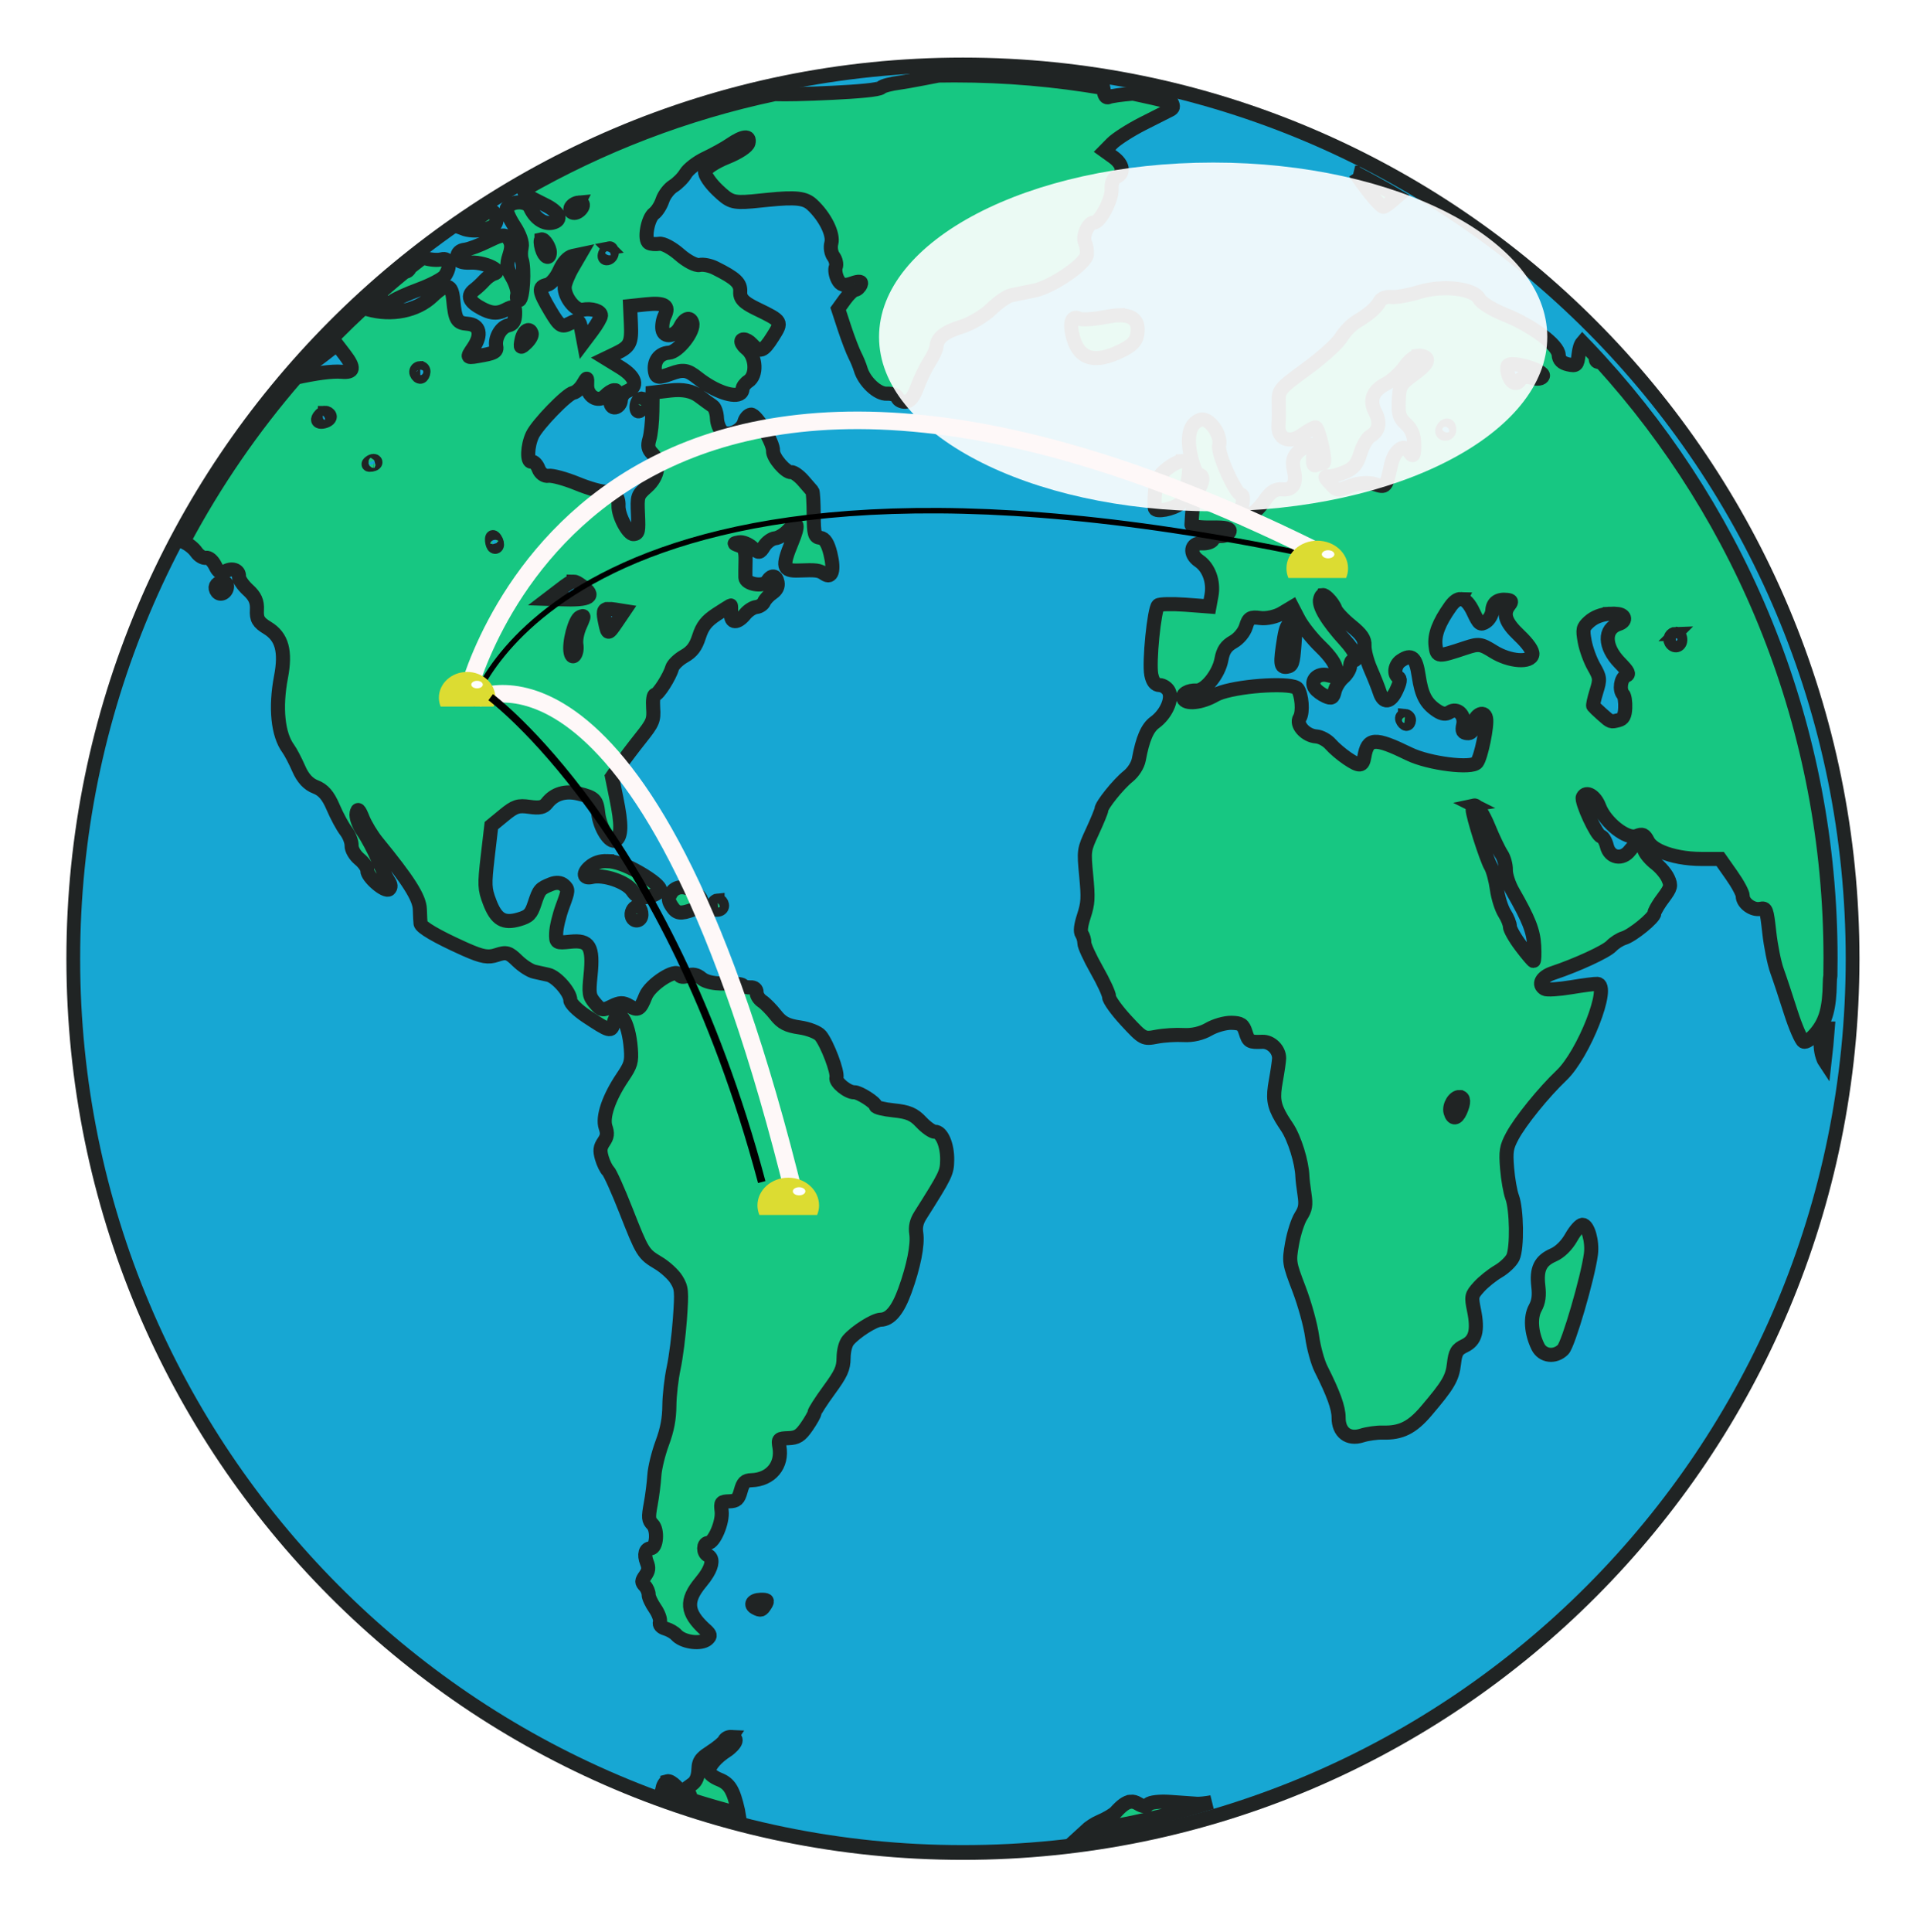 <?xml version="1.0" encoding="UTF-8" standalone="no"?>
<!-- Created with Inkscape (http://www.inkscape.org/) -->

<svg
   xmlns:dc="http://purl.org/dc/elements/1.1/"
   xmlns:cc="http://creativecommons.org/ns#"
   xmlns:rdf="http://www.w3.org/1999/02/22-rdf-syntax-ns#"
   xmlns:svg="http://www.w3.org/2000/svg"
   xmlns="http://www.w3.org/2000/svg"
   xmlns:sodipodi="http://sodipodi.sourceforge.net/DTD/sodipodi-0.dtd"
   xmlns:inkscape="http://www.inkscape.org/namespaces/inkscape"
   width="755.27"
   height="759.73"
   id="svg2"
   version="1.1"
   inkscape:version="0.48.5 r10040"
   sodipodi:docname="basicSphere5.svg"
   style="enable-background:new">
  <defs
     id="defs4">
    <inkscape:perspective
       sodipodi:type="inkscape:persp3d"
       inkscape:vp_x="0 : 526.18109 : 1"
       inkscape:vp_y="0 : 1000 : 0"
       inkscape:vp_z="744.09448 : 526.18109 : 1"
       inkscape:persp3d-origin="372.04724 : 350.78739 : 1"
       id="perspective3880" />
    <inkscape:path-effect
       effect="envelope"
       id="path-effect3878"
       is_visible="true"
       yy="true"
       xx="true"
       bendpath1="m -1461.571,-232.852 c 334.697,-129.653 505.585,-104.862 1197.439,80"
       bendpath2="m -264.133,-152.852 0,699"
       bendpath3="m -1515.857,546.148 1251.724,0"
       bendpath4="m -1515.857,-152.852 0,699"
       bendpath1-nodetypes="cc" />
    <filter
       id="filter4107"
       y="-0.15"
       height="1.3"
       x="-0.15"
       width="1.3"
       inkscape:menu-tooltip="Aquarelle paper effect which can be used for pictures as for objects"
       inkscape:menu="Textures"
       inkscape:label="Rough paper"
       color-interpolation-filters="sRGB">
      <feTurbulence
         id="feTurbulence4109"
         type="fractalNoise"
         baseFrequency="0.04"
         numOctaves="5"
         seed="0"
         result="result4" />
      <feDisplacementMap
         id="feDisplacementMap4111"
         in2="result4"
         in="SourceGraphic"
         yChannelSelector="G"
         xChannelSelector="R"
         scale="10"
         result="result3" />
      <feDiffuseLighting
         id="feDiffuseLighting4113"
         lighting-color="#e9e6d7"
         diffuseConstant="1"
         surfaceScale="2"
         result="result1"
         in="result4">
        <feDistantLight
           id="feDistantLight4115"
           azimuth="235"
           elevation="40" />
      </feDiffuseLighting>
      <feComposite
         id="feComposite4117"
         in2="result1"
         operator="in"
         in="result3"
         result="result2" />
      <feComposite
         id="feComposite4119"
         in2="result1"
         result="result5"
         operator="arithmetic"
         k1="1.7"
         k2="0"
         k3="0"
         k4="0" />
      <feBlend
         id="feBlend4121"
         in2="result3"
         in="result5"
         mode="normal" />
    </filter>
    <filter
       id="filter4163"
       inkscape:label="Specular light"
       inkscape:menu="ABCs"
       inkscape:menu-tooltip="Basic specular bevel to use for building textures"
       color-interpolation-filters="sRGB">
      <feGaussianBlur
         id="feGaussianBlur4165"
         result="result0"
         in="SourceAlpha"
         stdDeviation="6" />
      <feSpecularLighting
         id="feSpecularLighting4167"
         specularExponent="25"
         specularConstant="1"
         surfaceScale="10"
         lighting-color="#ffffff"
         result="result1"
         in="result0">
        <feDistantLight
           id="feDistantLight4169"
           azimuth="235"
           elevation="45" />
      </feSpecularLighting>
      <feComposite
         id="feComposite4171"
         in2="result1"
         k3="1"
         k2="1"
         operator="arithmetic"
         result="result4"
         in="SourceGraphic"
         k1="0"
         k4="0" />
      <feComposite
         id="feComposite4173"
         in2="SourceAlpha"
         operator="in"
         result="result2"
         in="result4" />
    </filter>
    <filter
       inkscape:collect="always"
       id="filter4175"
       x="-0.625"
       width="2.249"
       y="-1.197"
       height="3.395"
       color-interpolation-filters="sRGB">
      <feGaussianBlur
         inkscape:collect="always"
         stdDeviation="68.421"
         id="feGaussianBlur4177" />
    </filter>
    <filter
       color-interpolation-filters="sRGB"
       inkscape:collect="always"
       id="filter4323-7-3"
       x="-0.448"
       width="1.896"
       y="-0.58"
       height="2.159">
      <feGaussianBlur
         inkscape:collect="always"
         stdDeviation="1.037"
         id="feGaussianBlur4325-8-3" />
    </filter>
    <filter
       color-interpolation-filters="sRGB"
       inkscape:collect="always"
       id="filter4323-9-9-0"
       x="-0.448"
       width="1.896"
       y="-0.58"
       height="2.159">
      <feGaussianBlur
         inkscape:collect="always"
         stdDeviation="1.037"
         id="feGaussianBlur4325-0-3-4" />
    </filter>
    <filter
       color-interpolation-filters="sRGB"
       inkscape:collect="always"
       id="filter4298-0-5"
       x="-0.047"
       width="1.094"
       y="-0.163"
       height="1.325">
      <feGaussianBlur
         inkscape:collect="always"
         stdDeviation="5.942"
         id="feGaussianBlur4300-9-2" />
    </filter>
    <filter
       color-interpolation-filters="sRGB"
       inkscape:collect="always"
       id="filter4323-9-9-6"
       x="-0.448"
       width="1.896"
       y="-0.58"
       height="2.159">
      <feGaussianBlur
         inkscape:collect="always"
         stdDeviation="1.037"
         id="feGaussianBlur4325-0-3-6" />
    </filter>
    <filter
       inkscape:collect="always"
       id="filter4562"
       x="-0.278"
       width="1.555"
       y="-0.155"
       height="1.311"
       color-interpolation-filters="sRGB">
      <feGaussianBlur
         inkscape:collect="always"
         stdDeviation="12.338"
         id="feGaussianBlur4564" />
    </filter>
  </defs>
  <sodipodi:namedview
     id="base"
     pagecolor="#ffffff"
     bordercolor="#666666"
     borderopacity="1.0"
     inkscape:pageopacity="0.0"
     inkscape:pageshadow="2"
     inkscape:zoom="0.35"
     inkscape:cx="266.06414"
     inkscape:cy="638.30409"
     inkscape:document-units="px"
     inkscape:current-layer="layer3"
     showgrid="false"
     inkscape:window-width="1440"
     inkscape:window-height="851"
     inkscape:window-x="3"
     inkscape:window-y="2"
     inkscape:window-maximized="0"
     fit-margin-top="2.7755576e-17"
     fit-margin-left="0"
     fit-margin-right="0"
     fit-margin-bottom="0" />
  <g
     inkscape:groupmode="layer"
     id="layer3"
     inkscape:label="merge"
     style="display:inline"
     transform="translate(48.777,-183.835)">
    <g
       id="g3069"
       transform="translate(-42.857,45.714)">
      <path
         transform="matrix(0.976,0,0,1.047,1196.891,734.053)"
         d="m -485.714,-209.066 c 0,185.41 -160.538,335.714 -358.571,335.714 -198.033,0 -358.571,-150.304 -358.571,-335.714 0,-185.41 160.538,-335.714 358.571,-335.714 198.034,0 358.571,150.304 358.571,335.714 z"
         sodipodi:ry="335.71429"
         sodipodi:rx="358.57144"
         sodipodi:cy="-209.06639"
         sodipodi:cx="-844.28571"
         id="path4123"
         style="fill:#17a7d3;fill-opacity:1;stroke:#202424;stroke-width:5.544;stroke-miterlimit:4;stroke-opacity:1;stroke-dasharray:none;filter:url(#filter4163)"
         sodipodi:type="arc" />
      <path
         inkscape:connector-curvature="0"
         id="path2985"
         d="m 369.866,167.768 c -2.207,0 -4.396,0.021 -6.594,0.062 -2.148,0.415 -4.413,0.854 -6.344,1.219 -4.053,0.765 -7.406,1.383 -9.062,1.594 -3.313,0.421 -6.503,1.267 -7.094,1.875 -0.925,0.953 -9.363,1.612 -18.969,2.094 -4.803,0.241 -9.906,0.435 -14.5,0.531 -3.159,0.066 -6.047,0.065 -8.469,0 -35.189,7.443 -68.412,20.314 -98.75,37.688 0.153,0.905 0.61,1.651 1.406,2.188 0.869,0.586 3.93,2.202 6.812,3.594 2.942,1.421 4.755,2.95 5.312,4.25 0.558,1.3 -0.146,2.363 -2.25,2.844 -3.252,0.743 -6.87,-1.696 -8.75,-5.906 -0.648,-1.45 -2.535,-2.139 -4.469,-2.094 -1.933,0.046 -3.908,0.834 -4.688,2.312 -0.411,0.778 0.905,3.901 2.906,6.938 2.191,3.324 3.36,6.667 2.938,8.406 -0.386,1.589 -0.381,3.77 0,4.844 0.623,1.753 0.745,5.678 0.531,9.188 -0.214,3.509 -0.767,6.616 -1.5,6.781 -0.75,0.169 -1.109,-0.779 -0.781,-2.094 0.328,-1.315 -0.56,-4.366 -1.969,-6.781 -2.156,-3.697 -2.324,-5.053 -1.188,-8.594 1.066,-3.322 1.029,-4.721 -0.188,-6.625 -1.015,-1.588 -2.236,-1.782 -5.438,-0.406 -0.717,0.308 -1.531,0.689 -2.469,1.156 -3.497,1.744 -7.712,3.323 -9.344,3.5 -1.914,0.208 -2.987,1.233 -3.031,2.844 -0.045,1.63 1.8,2.395 5.281,2.219 3.283,-0.166 7.309,1.041 9.188,2.281 1.245,0.822 1.542,1.651 0.062,2.062 -0.044,0.012 -0.079,0.016 -0.125,0.031 -1.054,0.35 -2.673,1.498 -3.688,2.625 -1.06,1.177 -2.788,2.802 -3.844,3.594 -3.231,2.423 -2.261,4.839 2.938,7.531 1.518,0.786 2.821,1.288 4.062,1.469 1.697,0.247 3.263,-0.073 4.969,-0.938 3.632,-1.841 4.064,-1.638 3.938,1.719 -0.104,2.764 -0.82,3.896 -2.688,4.312 -2.952,0.658 -5.4,4.988 -4.719,8.344 0.263,1.297 -0.232,2.058 -2.094,2.656 -0.716,0.23 -1.628,0.445 -2.781,0.656 -7.133,1.304 -7.034,1.406 -4.094,-2.969 3.403,-5.064 2.464,-8.955 -2.281,-9.312 -4.194,-0.316 -4.921,-1.453 -5.656,-9.281 -0.306,-3.258 -0.94,-4.976 -2.219,-5.219 -1.279,-0.243 -3.191,0.984 -6,3.656 -6.152,5.854 -16.157,7.788 -25.406,5.125 -0.497,-0.143 -1.183,-0.23 -1.938,-0.312 -7.457,6.919 -14.641,14.135 -21.469,21.688 1.6,-0.135 3.044,-1.125 5.938,-3.375 1.773,-1.379 3.544,-2.739 5.312,-4.125 1.007,1.317 2.027,2.619 3.031,3.938 4.08,5.358 3.739,7.21 -1.188,6.781 -3.724,-0.324 -10.341,0.595 -17.906,2.281 -17.06,19.685 -31.966,41.305 -44.312,64.531 2.197,1.138 4,2.546 5.125,4.156 0.993,1.422 2.7,2.414 3.781,2.188 1.039,-0.218 2.57,1.088 3.5,2.938 0.038,0.076 0.089,0.141 0.125,0.219 1.127,2.431 2.328,3.172 3.75,2.281 2.7,-1.69 5.71,-0.673 5.562,1.875 -0.063,1.093 1.555,3.497 3.594,5.344 2.727,2.469 3.658,4.534 3.469,7.812 -0.208,3.606 0.572,4.947 4.125,7.094 5.738,3.468 7.284,9.194 5.344,19.344 -2.302,12.042 -1.214,22.613 2.844,28.125 0.957,1.3 2.829,4.884 4.156,7.938 1.617,3.72 3.783,6.063 6.594,7.125 3.011,1.137 4.961,3.395 6.906,7.969 1.49,3.504 3.772,7.709 5.062,9.375 1.291,1.666 2.284,4.258 2.219,5.75 -0.066,1.492 1.337,3.885 3.094,5.312 1.757,1.428 3.136,3.437 3.094,4.469 -0.105,2.561 7.07,8.724 8.562,7.375 0.806,-0.729 0.75,-1.806 -0.219,-3.25 -0.793,-1.182 -2.686,-5.042 -4.188,-8.594 -1.501,-3.552 -4.132,-8.47 -5.844,-10.938 -1.744,-2.513 -2.848,-5.67 -2.531,-7.156 0.44,-2.062 0.961,-1.591 2.438,2.094 1.045,2.608 3.583,6.788 5.625,9.281 12.346,15.069 16.685,21.916 16.812,26.469 0.072,2.573 0.213,5.068 0.281,5.562 0.209,1.516 6.579,5.19 16.344,9.594 0.485,0.219 0.931,0.429 1.375,0.625 6.641,2.928 8.863,3.283 12.25,2.156 3.779,-1.257 4.8,-0.956 8.094,2.281 2.079,2.043 5.1,3.971 6.688,4.312 1.587,0.342 4.048,0.89 5.5,1.219 3.278,0.742 8.728,7.023 8.656,9.938 -0.03,1.205 2.828,4.042 6.406,6.406 9.111,6.021 9.717,6.223 10.594,2.781 0.911,-3.578 2.408,-3.832 3.781,-1.812 1.373,2.019 2.619,6.308 3.031,11.781 0.387,5.143 0.022,6.328 -3.312,11.281 -5.35,7.946 -7.969,15.647 -6.625,19.562 0.839,2.446 0.703,3.646 -0.719,5.75 -1.453,2.15 -1.606,3.35 -0.75,6.344 0.582,2.035 1.697,4.321 2.469,5.062 0.772,0.742 3.891,7.694 6.938,15.438 6.667,16.948 6.841,17.195 12.906,20.844 2.646,1.591 5.814,4.499 7.031,6.469 2.043,3.308 2.144,4.496 1.375,15.406 -0.458,6.497 -1.575,15.222 -2.469,19.375 -0.894,4.153 -1.658,10.805 -1.688,14.812 -0.037,5.17 -0.854,9.461 -2.812,14.719 -1.518,4.075 -2.91,9.793 -3.094,12.719 -0.184,2.926 -0.821,8.029 -1.438,11.344 -0.977,5.253 -0.888,6.258 0.75,7.938 2.14,2.194 1.598,9.291 -0.719,9.375 -2.097,0.076 -2.776,2.439 -1.562,5.5 0.872,2.201 0.75,3.288 -0.594,5.219 -1.516,2.178 -1.524,2.588 -0.156,4.062 0.841,0.907 1.49,2.456 1.469,3.438 -0.022,0.982 1.116,3.419 2.5,5.406 1.383,1.988 2.244,4.395 1.938,5.375 -0.342,1.096 0.519,2.105 2.219,2.594 1.519,0.437 3.428,1.539 4.25,2.469 2.36,2.67 8.712,3.699 11.594,2.062 0.238,-0.135 0.469,-0.297 0.656,-0.469 1.249,-1.15 1.192,-1.726 -0.562,-3.375 -0.114,-0.107 -0.247,-0.196 -0.375,-0.312 -7.387,-6.724 -7.776,-11.357 -1.656,-18.688 1.013,-1.213 1.852,-2.367 2.5,-3.438 2.113,-3.491 2.234,-6.099 0.219,-7.062 -0.04,-0.019 -0.056,-0.041 -0.094,-0.062 -1.812,-1.017 -1.764,-4.589 0.062,-4.812 0.043,-0.006 0.111,0.002 0.156,0 2.392,-0.079 5.858,-8.325 5.312,-12.594 -0.435,-3.409 -0.228,-3.672 2.969,-3.781 2.903,-0.099 3.616,-0.734 4.562,-4.156 0.918,-3.319 1.68,-4.071 4.25,-4.156 7.537,-0.25 12.238,-5.897 10.938,-13.156 -0.541,-3.021 -0.314,-3.252 3.562,-3.375 3.368,-0.107 4.712,-0.948 7.188,-4.531 1.674,-2.423 3.055,-4.881 3.062,-5.469 0.009,-0.588 2.564,-4.57 5.688,-8.844 4.773,-6.531 5.699,-8.549 5.75,-12.656 0.037,-2.975 0.746,-5.711 1.844,-7 2.882,-3.383 10.217,-8.026 12.781,-8.094 3.671,-0.097 6.712,-3.747 9.5,-11.438 3.455,-9.53 5.137,-18.058 4.469,-22.5 -0.39,-2.593 0.088,-4.677 1.594,-7.062 5.042,-7.974 7.666,-12.179 9.031,-15 1.365,-2.821 1.488,-4.251 1.531,-6.781 0.1,-5.915 -2.167,-11.19 -4.812,-11.125 -1.011,0.025 -3.457,-1.69 -5.438,-3.812 -2.871,-3.078 -5.064,-4.016 -10.75,-4.594 -3.922,-0.399 -7.104,-1.176 -7.094,-1.75 0.023,-1.259 -6.557,-5.451 -8.438,-5.375 -2.559,0.104 -7.558,-3.976 -7.031,-5.75 0.628,-2.116 -3.577,-13.239 -6.25,-16.531 -1.034,-1.274 -4.732,-2.728 -8.219,-3.219 -4.883,-0.688 -7.039,-1.804 -9.406,-4.844 -1.69,-2.17 -4.102,-4.62 -5.344,-5.438 -1.242,-0.817 -2.215,-2.389 -2.188,-3.531 0.03,-1.23 -0.932,-2.033 -2.344,-1.938 -1.311,0.089 -2.684,-0.264 -3.062,-0.781 -0.379,-0.517 -3.613,-0.852 -7.188,-0.75 -1.152,0.033 -2.235,0.004 -3.25,-0.094 -2.59,-0.253 -4.695,-0.936 -5.875,-1.938 -1.732,-1.47 -3.511,-1.808 -5.344,-1.031 -1.672,0.708 -3.052,0.543 -3.469,-0.406 -1.187,-2.703 -11.342,3.863 -13.156,8.469 -2.115,5.369 -2.944,5.854 -6.375,3.812 -2.39,-1.422 -3.741,-1.403 -6.875,0.156 -3.552,1.768 -4.165,1.691 -6.562,-1.156 -2.405,-2.856 -2.545,-3.807 -1.812,-11.031 0.573,-5.647 0.464,-9.167 -0.719,-11.156 -1.183,-1.989 -3.457,-2.453 -7.219,-2.062 -5.569,0.578 -5.71,0.494 -5.594,-3.406 0.066,-2.203 1.201,-6.942 2.531,-10.531 2.339,-6.31 2.343,-6.573 0.531,-8.25 -1.176,-1.089 -3.043,-1.253 -5.062,-0.438 -4.375,1.767 -4.667,2.08 -6.5,7.656 -1.369,4.165 -2.264,5.058 -6.125,6.188 -6.014,1.759 -8.908,0.108 -11.531,-6.781 -1.002,-2.63 -1.519,-4.315 -1.625,-6.719 -0.106,-2.404 0.194,-5.522 0.844,-11.125 0.471,-4.061 0.957,-8.142 1.438,-12.25 1.645,-1.345 3.296,-2.713 4.938,-4.062 4.301,-3.536 5.56,-3.956 10.062,-3.312 3.978,0.568 5.559,0.233 6.906,-1.5 2.844,-3.659 7.19,-4.968 12.469,-3.688 6.247,1.515 7.11,2.408 7.656,7.594 0.619,5.88 4.691,12.168 6.906,10.75 2.32,-1.486 2.373,-6.288 0.25,-16.531 -0.58,-2.799 -1.143,-5.618 -1.719,-8.438 1.017,-1.449 2.046,-2.92 3.062,-4.375 1.677,-2.401 5.377,-7.301 8.25,-10.906 4.771,-5.986 5.193,-7.002 4.875,-11.719 -0.214,-3.172 0.1,-5.233 0.781,-5.312 1.281,-0.15 5.684,-7.059 6.656,-10.469 0.363,-1.272 2.517,-3.377 4.781,-4.656 3.051,-1.724 4.545,-3.681 5.812,-7.656 1.323,-4.149 2.898,-6.187 6.969,-8.844 2.285,-1.491 4.335,-2.766 5.156,-3.25 0.219,-0.129 0.345,-0.184 0.375,-0.188 0.141,-0.018 0.176,1.433 0.094,3.219 -0.178,3.867 2.504,3.949 5.562,0.188 1.155,-1.42 3.139,-2.69 4.406,-2.812 1.267,-0.122 2.617,-1.043 3.031,-2.031 0.415,-0.989 1.9,-2.559 3.281,-3.5 1.655,-1.127 2.347,-2.561 2.031,-4.188 -0.558,-2.872 -2.404,-3.043 -4.094,-0.375 -1.474,2.327 -8.496,1.104 -8.562,-1.5 -0.026,-1.025 -4.4e-4,-4.036 0.062,-6.719 0.092,-3.706 -0.468,-5.098 -2.375,-5.781 -2.503,-0.897 -2.506,-0.917 -0.094,-1.344 1.33,-0.235 3.644,0.7 5.156,2.062 2.563,2.309 2.874,2.278 4.594,-0.469 1.015,-1.62 2.985,-3.055 4.375,-3.188 1.39,-0.133 3.732,-1.607 5.219,-3.25 3.738,-4.13 4.265,-2.216 1.344,4.812 -1.997,4.804 -2.885,7.645 -2.5,9.25 0.385,1.605 2.033,1.995 5.125,1.875 7.06,-0.274 8.068,-0.131 10.188,1.312 2.937,2 3.967,-1.358 2.375,-7.875 -1.013,-4.147 -2.237,-6.081 -4,-6.312 -1.126,-0.148 -1.763,-0.468 -2.125,-1.719 -0.362,-1.251 -0.441,-3.422 -0.469,-7.312 -0.034,-4.813 -0.278,-9.039 -0.531,-9.312 -0.254,-0.273 -1.835,-2.1 -3.531,-4.062 -1.697,-1.963 -3.856,-3.494 -4.781,-3.406 -2.162,0.204 -7.3,-5.784 -7.156,-8.375 0.09,-1.624 -1.562,-5.221 -3.5,-8.406 -1.938,-3.185 -4.165,-5.963 -5.188,-5.844 -1.04,0.121 -2.203,1.414 -2.594,2.844 -0.328,1.201 -1.162,2.258 -2.219,3.062 -2.032,1.547 -4.878,2.147 -6.469,0.844 -1.077,-0.882 -2.022,-3.286 -2.094,-5.344 -0.071,-2.058 -0.804,-4.2 -1.625,-4.75 -0.821,-0.55 -3.282,-2.342 -5.469,-3.969 -2.655,-1.976 -6.332,-2.725 -11.094,-2.188 -2.376,0.268 -4.743,0.558 -7.125,0.844 -0.032,2.483 -0.062,4.943 -0.094,7.406 -0.052,4.065 -0.578,8.958 -1.156,10.875 -0.794,2.632 -0.526,3.996 1.094,5.625 3.342,3.36 2.443,9.104 -2.062,13.125 -1.885,1.683 -2.865,2.575 -3.312,3.969 -0.448,1.393 -0.385,3.288 -0.219,6.938 0.302,6.633 0.129,7.462 -1.656,7.719 -2.095,0.302 -6.186,-7.311 -6,-11.219 0.17,-3.569 -1.944,-5.971 -4.906,-5.5 -1.497,0.238 -6.614,-1.205 -11.375,-3.156 -4.761,-1.951 -9.855,-3.306 -11.312,-3.062 -1.489,0.248 -3.188,-0.945 -3.844,-2.719 -0.642,-1.736 -1.881,-3.006 -2.75,-2.844 -1.934,0.361 -1.73,-6.163 0.312,-10.5 0.966,-2.052 4.345,-6.074 7.812,-9.656 3.467,-3.582 7.007,-6.699 8.281,-6.938 1.108,-0.207 2.83,-1.772 3.812,-3.469 1.624,-2.805 1.765,-2.79 1.625,0.281 -0.205,4.48 4.309,7.27 7.094,4.406 1.133,-1.164 2.68,-2.164 3.438,-2.219 1.055,-0.076 1.071,0.175 0.031,1.031 -2.178,1.794 -1.799,6.109 0.5,5.719 1.156,-0.196 2.152,-1.457 2.219,-2.844 0.067,-1.386 1.168,-2.978 2.438,-3.5 2.238,-0.92 3.125,-2.281 2.688,-3.906 -0.437,-1.625 -2.188,-3.515 -5.188,-5.375 -1.974,-1.224 -3.956,-2.444 -5.938,-3.656 1.261,-0.606 2.521,-1.21 3.781,-1.812 5.814,-2.781 6.513,-4.082 6.156,-11.844 -0.106,-2.303 -0.206,-4.618 -0.312,-6.938 2.086,-0.225 4.168,-0.445 6.25,-0.656 7.403,-0.749 9.316,0.498 7.344,4.531 -0.743,1.519 -1.135,3.946 -0.875,5.406 0.608,3.419 5.092,2.718 6.969,-1.094 1.661,-3.374 3.945,-4.154 4.75,-1.625 0.509,1.598 -0.876,4.504 -2.844,7.031 -1.968,2.528 -4.52,4.67 -6.344,4.781 -3.9,0.239 -6.179,3.449 -5.438,7.531 0.427,2.35 1.48,2.451 6.25,0.719 4.916,-1.785 6.422,-1.557 10.531,1.688 3.434,2.712 7.08,4.696 10.156,5.75 3.076,1.054 5.571,1.2 6.75,0.188 0.43,-0.369 0.681,-0.91 0.719,-1.594 0.051,-0.915 1.074,-2.269 2.25,-3.031 1.762,-1.142 2.547,-3.531 2.438,-6.031 -0.11,-2.501 -1.112,-5.134 -3,-6.688 -0.541,-0.445 -0.999,-0.888 -1.344,-1.312 -0.82,-1.012 -1.053,-1.897 -0.5,-2.281 0.169,-0.118 0.378,-0.158 0.625,-0.156 0.861,0.006 2.115,0.676 3.125,1.781 3.237,3.543 4.53,3.121 8.312,-2.875 1.888,-2.992 2.833,-4.483 2.062,-5.844 -0.771,-1.361 -3.268,-2.607 -8.281,-5.031 -1.924,-0.93 -3.348,-1.722 -4.375,-2.5 -1.737,-1.318 -2.316,-2.576 -2.219,-4.25 0.1,-1.715 -0.312,-3.031 -1.781,-4.438 -1.469,-1.407 -3.992,-2.887 -8.094,-4.938 -1.955,-0.978 -4.718,-1.52 -6.125,-1.188 -1.407,0.332 -4.938,-1.504 -7.875,-4.094 -2.937,-2.59 -6.516,-4.502 -7.938,-4.25 -1.421,0.252 -3.252,0.105 -4.062,-0.312 -1.034,-0.532 -1.188,-2.933 -0.75,-5.469 0.438,-2.536 1.456,-5.209 2.75,-6.156 1.139,-0.835 2.617,-3.164 3.281,-5.188 0.664,-2.024 2.581,-4.533 4.25,-5.562 1.669,-1.029 3.878,-3.25 4.906,-4.969 1.028,-1.719 4.523,-4.417 7.75,-5.938 3.227,-1.521 7.595,-3.918 9.719,-5.375 5.167,-3.544 7.937,-3.783 7.219,-0.688 -0.337,1.451 -4.003,3.83 -8.562,5.656 -4.38,1.754 -8.209,4.268 -8.5,5.531 -0.291,1.264 1.997,4.651 5.062,7.531 2.222,2.088 3.626,3.332 5.438,3.969 1.811,0.637 4.028,0.647 7.906,0.312 1.714,-0.148 3.755,-0.371 6.219,-0.625 5.644,-0.583 9.306,-0.725 11.906,-0.438 2.601,0.288 4.14,1.034 5.531,2.312 5.044,4.637 8.555,11.683 7.594,15.156 -0.461,1.666 -0.099,3.975 0.844,5.25 0.922,1.247 1.328,3.105 0.906,4.156 -0.422,1.051 -0.065,3.261 0.781,4.906 1.156,2.248 2.566,2.62 5.688,1.5 2.716,-0.974 3.895,-0.813 3.375,0.469 -0.438,1.078 -1.425,2.003 -2.188,2.062 -0.763,0.059 -2.597,1.78 -4.062,3.812 -0.888,1.232 -1.77,2.458 -2.656,3.688 0.849,2.581 1.682,5.155 2.531,7.719 1.402,4.23 3.24,8.998 4.062,10.594 0.822,1.596 1.82,4.01 2.219,5.375 1.453,4.976 6.776,9.899 10.375,9.688 2.007,-0.118 3.871,0.603 4.156,1.562 0.285,0.96 1.683,1.665 3.094,1.594 1.827,-0.092 3.188,-1.768 4.719,-5.875 1.182,-3.172 3.315,-7.592 4.75,-9.812 1.435,-2.221 2.675,-4.863 2.75,-5.875 0.258,-3.508 3.13,-5.876 9.781,-7.906 3.676,-1.122 8.947,-4.214 11.719,-6.906 2.772,-2.692 6.315,-5.149 7.875,-5.469 0.299,-0.061 0.691,-0.154 1.156,-0.25 1.965,-0.406 5.204,-1.084 8.031,-1.656 3.507,-0.71 8.579,-3.342 12.812,-6.25 4.234,-2.908 7.629,-6.083 7.812,-7.969 0.128,-1.318 -0.203,-3.407 -0.75,-4.625 -1.13,-2.518 1.307,-7.983 3.531,-7.906 2.29,0.079 7.078,-8.848 6.938,-12.969 -0.092,-2.712 0.507,-4.234 2.031,-5 3.094,-1.554 2.473,-4.971 -1.438,-7.781 -1.114,-0.8 -2.229,-1.608 -3.344,-2.406 0.987,-1.006 1.978,-1.995 2.969,-3 1.634,-1.659 7.039,-5.152 12.031,-7.688 4.993,-2.536 9.868,-4.97 10.812,-5.469 1.161,-0.613 1.347,-1.22 0.594,-2.844 -5.041,-1.293 -10.123,-2.465 -15.25,-3.531 -4.57,0.39 -8.569,0.944 -9.438,1.344 -1.163,0.535 -1.953,-0.56 -2.062,-2.875 -0.011,-0.221 -0.043,-0.44 -0.094,-0.656 -18.948,-3.258 -38.443,-4.969 -58.312,-4.969 z m 157.312,38.281 c 0.967,1.51 2.084,3.118 3.281,4.75 3.209,4.374 6.742,8.495 7.812,8.656 0.464,0.07 2.905,-1.776 5.594,-4.156 -5.469,-3.236 -11.031,-6.315 -16.688,-9.25 z m -305.375,11.719 c 1.207,-0.096 1.834,0.516 1.469,1.531 -0.405,1.125 -1.665,2.247 -2.812,2.5 -1.147,0.253 -2.069,-0.395 -2.031,-1.438 0.038,-1.043 1.329,-2.164 2.844,-2.5 0.195,-0.043 0.359,-0.08 0.531,-0.094 z m -34.812,2.938 c -3.695,2.34 -7.307,4.774 -10.906,7.25 2.293,0.88 5.446,1.11 8.625,0.375 2.296,-0.531 3.598,-1.136 4.219,-2.125 0.305,-0.487 0.449,-1.081 0.469,-1.781 0.02,-0.705 -0.113,-1.331 -0.375,-1.875 -0.387,-0.802 -1.066,-1.412 -2.031,-1.844 z m 20.094,11.562 c 1.143,-0.262 3.353,3.233 3.281,5.188 -0.106,2.885 -2.152,1.883 -3.156,-1.531 -0.559,-1.902 -0.619,-3.543 -0.125,-3.656 z m 26.719,3.531 c 0.552,-0.11 0.982,0.658 0.938,1.688 -0.045,1.029 -0.836,2.006 -1.75,2.188 -0.914,0.181 -1.313,-0.556 -0.906,-1.656 0.407,-1.1 1.167,-2.109 1.719,-2.219 z m -11.5,2.375 c -1.004,1.722 -1.997,3.443 -3,5.156 -1.655,2.827 -3.038,6.269 -3.094,7.656 -0.16,3.971 4.213,9.477 7.062,8.938 3.597,-0.681 7.298,0.506 7.219,2.281 -0.037,0.817 -1.595,3.51 -3.438,5.969 -1.117,1.49 -2.228,2.953 -3.344,4.438 -0.288,-1.535 -0.586,-3.052 -0.875,-4.594 -0.775,-4.129 -1.245,-4.438 -4.531,-2.75 -3.314,1.703 -4.09,1.222 -7.719,-4.875 -4.668,-7.843 -4.877,-9.474 -1.312,-10.25 1.495,-0.326 3.56,-2.704 4.875,-5.625 1.447,-3.215 3.353,-5.321 5.219,-5.719 0.981,-0.209 1.957,-0.419 2.938,-0.625 z m -61.844,1.188 c -1.665,1.289 -3.328,2.588 -4.969,3.906 -0.571,1.142 -1.127,1.692 -2.188,1.781 -4.44,3.627 -8.778,7.377 -13.031,11.219 0.272,-0.022 0.549,-0.066 0.781,-0.125 1.504,-0.383 3.438,-0.087 4.312,0.625 0.875,0.712 2.334,0.616 3.25,-0.188 0.916,-0.804 5.605,-2.908 10.406,-4.688 4.801,-1.779 9.351,-4.197 10.125,-5.375 2.458,-3.743 1.745,-7.213 -1.344,-6.406 -1.6,0.418 -4.55,0.189 -6.562,-0.5 -0.288,-0.099 -0.533,-0.175 -0.781,-0.25 z m 401.094,12.125 c -3.085,0.102 -6.281,0.58 -9.188,1.469 -4.246,1.299 -9.221,2.198 -11.062,1.969 -1.841,-0.229 -3.839,0.525 -4.438,1.688 -1.268,2.461 -4.323,5.127 -9.219,8.031 -1.916,1.136 -4.656,3.977 -6.062,6.312 -1.075,1.785 -4.908,5.432 -9.375,9.031 -1.375,1.109 -2.819,2.204 -4.25,3.25 -5.382,3.934 -8.141,6.002 -9.531,7.719 -1.39,1.716 -1.422,3.079 -1.344,5.625 0.089,2.875 0.06,6.705 -0.094,8.5 -0.482,5.658 4.19,7.683 9.25,4.094 1.239,-0.879 2.484,-1.677 3.469,-2.219 0.914,-0.503 1.613,-0.807 1.875,-0.781 0.544,0.054 1.674,3.277 2.531,7.125 0.858,3.848 1.131,6.927 0.594,6.875 -0.538,-0.052 -1.737,0.305 -2.688,0.781 -1.304,0.653 -1.645,-0.206 -1.375,-3.531 0.261,-3.21 -0.095,-4.608 -1.438,-4.406 -0.682,0.103 -1.633,0.611 -2.875,1.5 -3.394,2.428 -4.241,4.646 -3.312,8.438 1.286,5.253 -0.311,7.969 -4.469,7.625 -2.867,-0.237 -4.592,0.855 -7.125,4.562 -1.833,2.683 -4.763,5.426 -6.531,6.094 -3.125,1.18 -3.205,1.071 -2.281,-3.625 0.614,-3.12 0.528,-4.851 -0.25,-4.906 -1.095,-0.077 -3.471,-4.138 -5.469,-8.594 -1.998,-4.456 -3.625,-9.311 -3.25,-10.875 1.013,-4.224 -4.057,-11.173 -7.375,-10.031 -4.267,1.468 -5.529,6.492 -3.688,14.562 0.877,3.844 2.283,7.013 3.125,7.062 1.97,0.117 1.743,3.04 -0.469,6.156 -1.462,2.059 -2.067,5.352 -2.469,13.531 -0.033,0.688 3.492,1.144 7.844,1.062 5.645,-0.106 7.692,0.4 7.094,1.688 -0.461,0.992 -1.957,1.739 -3.312,1.656 -1.356,-0.082 -2.808,0.58 -3.219,1.469 -0.411,0.889 -2.356,1.513 -4.312,1.406 -4.445,-0.242 -5.156,4.177 -1.125,6.906 3.854,2.609 5.871,8.208 4.906,13.531 -0.265,1.465 -0.55,2.947 -0.812,4.406 -3.193,-0.25 -6.375,-0.49 -9.562,-0.719 -5.26,-0.377 -10.026,-0.252 -10.594,0.25 -0.768,0.68 -1.708,6.355 -2.312,12.406 -0.604,6.051 -0.876,12.484 -0.406,14.844 0.561,2.817 1.603,4.069 3.312,4.125 1.361,0.045 2.981,1.157 3.625,2.469 1.517,3.088 -1.21,9.068 -5.562,12.219 -2.916,2.111 -4.776,6.442 -6.281,14.594 -0.408,2.208 -2.172,4.983 -4.188,6.594 -3.846,3.073 -10.47,11.313 -10.531,13.062 -0.022,0.611 -1.611,4.473 -3.5,8.562 -1.714,3.712 -2.563,5.553 -2.875,7.75 -0.312,2.197 -0.067,4.754 0.406,9.781 0.411,4.367 0.593,7.055 0.469,9.281 -0.125,2.226 -0.577,3.997 -1.375,6.469 -1.254,3.886 -1.501,6.143 -0.812,7.156 0.556,0.817 0.997,2.37 0.969,3.438 -0.028,1.067 2.135,5.839 4.844,10.594 2.709,4.755 4.932,9.55 4.906,10.656 -0.025,1.106 2.983,5.31 6.719,9.344 6.693,7.226 6.89,7.292 12,6.312 2.852,-0.546 7.599,-0.835 10.562,-0.656 3.412,0.206 7.05,-0.623 9.906,-2.281 2.48,-1.44 6.494,-2.591 8.938,-2.531 3.74,0.091 4.625,0.7 5.562,3.688 1.183,3.771 1.54,3.965 6.625,3.781 3.367,-0.121 6.628,3.107 6.562,6.5 -0.021,1.057 -0.596,5.031 -1.281,8.812 -1.193,6.581 -0.975,9.463 2.188,14.812 0.618,1.046 1.365,2.157 2.219,3.438 2.936,4.402 5.845,13.798 6.031,19.406 0.038,1.126 0.423,4.335 0.844,7.125 0.622,4.12 0.346,5.695 -1.438,8.5 -1.207,1.899 -2.765,6.758 -3.469,10.781 -1.255,7.172 -1.203,7.515 2.75,17.875 2.218,5.811 4.53,14.169 5.125,18.562 0.595,4.394 2.18,10.193 3.531,12.875 4.885,9.692 6.923,15.281 6.906,19.125 -0.025,5.789 3.808,8.735 9.125,7.031 2.224,-0.713 5.953,-1.226 8.281,-1.156 7.121,0.214 11.496,-1.962 17.031,-8.469 8.655,-10.174 10.291,-12.902 10.938,-18.562 0.52,-4.553 1.149,-5.66 4.156,-7.094 4.308,-2.054 5.372,-5.937 3.75,-13.906 -1.134,-5.57 -1.082,-5.931 1.938,-9.281 1.729,-1.919 5.151,-4.67 7.594,-6.094 2.442,-1.424 5.041,-3.919 5.781,-5.531 0.844,-1.839 1.231,-6.557 1.156,-11.438 -0.075,-4.88 -0.592,-9.9 -1.5,-12.281 -0.738,-1.936 -1.622,-6.983 -1.969,-11.219 -0.554,-6.774 -0.305,-8.325 2.062,-12.75 3.107,-5.809 12.301,-17.188 19.312,-23.844 4.399,-4.176 9.249,-13.036 12.344,-20.938 3.095,-7.901 4.442,-14.841 1.75,-15.062 -0.819,-0.067 -5.481,0.535 -10.344,1.344 -4.863,0.809 -9.51,1.093 -10.312,0.625 -2.864,-1.672 -1.311,-4.72 3.188,-6.219 9.328,-3.108 20.872,-8.392 23,-10.625 1.207,-1.267 3.419,-2.679 4.906,-3.125 3.387,-1.015 11.993,-8.024 12.031,-9.812 0.013,-0.587 0.991,-2.407 2.344,-4.406 0.337,-0.498 0.721,-0.997 1.094,-1.5 3.096,-4.175 3.251,-4.871 1.938,-7.781 -0.496,-1.1 -1.539,-2.543 -2.719,-3.812 -0.706,-0.76 -1.446,-1.464 -2.156,-2 -1.896,-1.43 -3.89,-3.724 -4.406,-5.094 -1.251,-3.316 -3.263,-3.349 -5.719,-0.094 -2.946,3.905 -7.908,3.029 -9.062,-1.625 -0.504,-2.031 -1.533,-3.762 -2.281,-3.844 -0.834,-0.091 -2.836,-3.542 -4.531,-7.188 -1.695,-3.645 -3.07,-7.495 -2.656,-8.312 1.319,-2.605 4.879,-0.509 6.469,3.75 2.381,6.38 10.958,13.062 14.688,11.562 2.361,-0.949 3.116,-0.604 4.438,2 0.809,1.593 2.716,3.034 5.375,4.188 4.04,1.752 9.748,2.848 15.719,2.844 2.44,-0.002 4.902,-0.002 7.344,0 1.482,2.112 2.95,4.213 4.438,6.312 2.454,3.465 4.46,7.183 4.438,8.281 -0.057,2.782 3.944,5.683 6.906,5.031 2.307,-0.508 2.522,0.125 3.531,9.25 0.594,5.368 1.961,12.147 3.031,15.094 1.07,2.947 3.481,10.255 5.375,16.188 1.894,5.932 4.169,11.138 5.031,11.625 0.932,0.527 3.028,-0.946 5.188,-3.625 3.652,-4.53 5.032,-9.621 5.188,-19.406 0.019,-1.176 0.08,-2.115 0.219,-2.906 0.044,-2.283 0.062,-4.581 0.062,-6.875 0,-90.389 -34.263,-172.7 -90.406,-234.469 -1.549,0.285 -2.276,-0.386 -1.812,-1.969 -1.771,-1.919 -3.562,-3.81 -5.375,-5.688 -0.765,0.891 -1.244,2.401 -1.5,4.656 -0.496,4.375 -0.865,4.719 -4.125,4 -2.418,-0.534 -3.625,-1.734 -3.719,-3.719 -0.092,-1.95 -2.667,-4.819 -6.594,-7.75 -3.926,-2.931 -9.182,-5.929 -14.688,-8.125 -4.759,-1.899 -9.259,-4.694 -10,-6.219 -0.977,-2.011 -4.552,-3.386 -9.031,-3.906 -1.68,-0.195 -3.493,-0.28 -5.344,-0.219 z m -127.719,10.656 c -1.405,0.056 -3.014,0.272 -4.812,0.625 -4.623,0.908 -9.335,1.228 -10.469,0.656 -3.073,-1.549 -4.023,2.216 -2.094,8.25 2.517,7.872 8.538,9.295 18.344,4.594 4.39,-2.105 6.156,-3.822 6.625,-6.5 0.932,-5.325 -1.505,-7.869 -7.594,-7.625 z m -232.125,5.812 c 0.593,-0.113 1.161,0.264 1.5,1.219 0.276,0.777 -0.669,2.495 -2.094,3.844 -2.286,2.164 -2.502,2.047 -1.906,-1.094 0.431,-2.271 1.512,-3.78 2.5,-3.969 z m 350.312,10.031 c 0.218,-0.033 0.433,-0.027 0.625,0 4.389,0.611 3.581,3.021 -2.375,7.344 -5.372,3.899 -5.709,4.517 -5.969,10.469 -0.227,5.191 0.302,6.78 2.844,9.062 2.025,1.818 3.127,4.3 3.219,7.219 0.172,5.456 -0.365,6.326 -2.125,3.438 -1.925,-3.159 -5.714,-0.204 -6.969,5.438 -0.997,4.484 -1.482,6.73 -2.281,7.688 -0.799,0.958 -1.884,0.61 -4.031,-0.094 -2.242,-0.735 -6.351,-0.512 -9.125,0.5 -6.038,2.203 -5.673,2.258 -8.688,-1.031 -2.156,-2.352 -2.206,-2.637 -0.344,-2.531 1.149,0.065 4.044,-0.716 6.438,-1.75 3.372,-1.456 4.708,-3.093 5.969,-7.312 0.895,-2.995 2.672,-6.054 3.938,-6.781 3.365,-1.933 4.073,-5.326 1.938,-9.406 -2.473,-4.726 -1.108,-8.402 4.125,-11.125 2.303,-1.198 5.672,-4.283 7.5,-6.844 1.714,-2.401 3.789,-4.049 5.312,-4.281 z m 36.906,3.344 c 1.497,-0.033 3.71,0.374 5.844,1 3.414,1.002 6.602,2.57 6.25,3.656 -0.352,1.086 -2.157,1.371 -4.281,0.719 -2.025,-0.622 -4.078,-0.341 -4.562,0.594 -1.244,2.403 -3.475,1.742 -4.656,-1.406 -0.552,-1.472 -0.704,-3.268 -0.344,-3.969 0.202,-0.392 0.852,-0.574 1.75,-0.594 z m -429.562,1.562 c 0.762,-0.02 1.312,0.569 1.281,1.406 -0.035,0.957 -0.533,1.836 -1.094,1.969 -0.561,0.132 -1.292,-0.476 -1.625,-1.344 -0.333,-0.867 0.164,-1.747 1.094,-1.969 0.116,-0.028 0.235,-0.06 0.344,-0.062 z m 87.219,12 c -0.101,-0.012 -0.198,0.013 -0.312,0.031 -0.913,0.147 -1.738,1.53 -1.812,3.062 -0.151,3.108 2.13,2.185 2.938,-1.188 0.249,-1.039 -0.107,-1.825 -0.812,-1.906 z m -124.688,5.562 c 0.75,-0.027 1.549,0.458 1.844,1.188 0.349,0.864 -0.637,1.822 -2.281,2.219 -1.644,0.397 -2.584,-0.107 -2.156,-1.156 0.413,-1.013 1.443,-2.014 2.281,-2.219 0.105,-0.026 0.205,-0.027 0.312,-0.031 z m 441.469,4.969 c 0.541,0.073 0.897,0.888 0.812,1.812 -0.084,0.924 -0.885,1.588 -1.781,1.469 -0.896,-0.119 -1.252,-0.935 -0.812,-1.812 0.439,-0.878 1.24,-1.542 1.781,-1.469 z m -422.281,13.969 c 0.258,0.008 0.467,0.104 0.594,0.281 0.339,0.473 -0.319,1.003 -1.469,1.188 -1.27,0.204 -1.521,-0.118 -0.625,-0.844 0.507,-0.411 1.071,-0.638 1.5,-0.625 z m 318.25,0.031 c -1.568,0.094 -3.731,1.128 -6.156,3.031 -3.348,2.627 -4.232,4.234 -4.688,8.719 -0.307,3.022 -0.333,6.118 -0.094,6.906 0.476,1.572 7.001,0.324 9.844,-1.875 0.889,-0.687 1.933,-3.795 2.688,-7.094 0.755,-3.299 1.193,-6.786 0.781,-8.188 -0.318,-1.082 -1.155,-1.573 -2.375,-1.5 z m -271.344,29.938 c 0.217,0.003 0.521,0.261 0.875,0.781 0.643,0.944 0.918,2.136 0.594,2.656 -0.324,0.52 -0.888,0.499 -1.25,-0.031 -0.362,-0.53 -0.637,-1.723 -0.594,-2.656 0.024,-0.515 0.158,-0.753 0.375,-0.75 z m 31.719,17.5 c 0.914,0.007 1.775,0.597 3.219,1.625 2.929,2.085 3.768,3.54 2.406,4.406 -1.362,0.866 -4.898,1.123 -10.719,0.906 -1.655,-0.062 -3.31,-0.101 -4.969,-0.156 1.653,-1.26 3.287,-2.518 4.938,-3.781 2.699,-2.065 3.95,-3.009 5.125,-3 z m -138,0.062 c -0.146,-8.1e-4 -0.28,0.031 -0.438,0.062 -2.259,0.458 -3.072,2.236 -1.75,3.906 1.27,1.604 3.735,0.297 3.875,-2.062 0.067,-1.13 -0.664,-1.901 -1.688,-1.906 z m 432.719,5.219 c 0.442,-0.043 1.046,0.357 1.969,1.219 1.236,1.154 2.566,3.055 2.938,4.219 0.372,1.163 3.128,4.14 6.156,6.594 4.197,3.4 5.481,5.261 5.344,7.844 -0.099,1.864 0.981,6.061 2.406,9.312 1.426,3.251 3.035,7.318 3.594,9.062 1.45,4.525 4.265,4.172 6.562,-0.812 1.496,-3.245 1.684,-4.481 0.719,-5.094 -1.924,-1.221 -1.347,-4.924 1.031,-6.531 4.235,-2.86 5.912,-1.377 7,5.938 1.14,7.666 2.874,10.883 7.219,13.75 1.999,1.319 3.511,1.489 4.969,0.531 2.981,-1.959 6.213,1.154 5.312,5.094 -0.526,2.301 -0.153,3.025 1.562,3.188 1.513,0.143 2.259,-0.736 2.344,-2.75 0.176,-4.17 4.312,-6.733 5.094,-3.156 0.313,1.433 -0.202,5.285 -0.969,9.031 -0.767,3.746 -1.806,7.369 -2.625,8.406 -1.007,1.275 -5.743,1.371 -11.188,0.688 -5.445,-0.684 -11.582,-2.148 -15.438,-4.031 -6.83,-3.336 -10.925,-4.949 -13.469,-4.781 -2.544,0.167 -3.541,2.11 -4.188,5.906 -0.649,3.81 -1.835,3.927 -6.719,0.625 -2.257,-1.526 -5.213,-4.035 -6.562,-5.594 -1.35,-1.559 -3.872,-2.946 -5.625,-3.062 -4.261,-0.283 -8.172,-4.656 -6.5,-7.312 1.377,-2.188 0.85,-9.13 -0.875,-11.469 -0.217,-0.295 -0.687,-0.554 -1.375,-0.75 -2.853,-0.813 -9.307,-0.791 -15.688,-0.156 -6.381,0.635 -12.71,1.891 -15.312,3.406 -5.328,3.101 -11.707,3.791 -12.594,1.312 -0.613,-1.713 1.938,-3.234 5.25,-3.094 3.397,0.144 8.739,-6.476 9.781,-12.188 0.658,-3.607 1.833,-5.352 4.688,-6.969 2.177,-1.233 4.285,-3.797 4.969,-6.031 1.039,-3.394 1.785,-3.834 5.625,-3.312 2.428,0.33 6.253,-0.52 8.5,-1.875 1.362,-0.821 2.73,-1.619 4.094,-2.438 0.699,1.351 1.392,2.685 2.094,4.031 0.153,0.294 0.315,0.581 0.469,0.875 1.411,2.704 5.244,7.521 8.531,10.688 3.785,3.647 6.03,6.901 6.125,8.906 0.13,2.734 -0.322,3.032 -3.312,2.281 -4.011,-1.007 -7.073,2.259 -4.938,5.219 0.685,0.949 2.512,2.317 4.094,3.031 2.377,1.074 3.001,0.746 3.594,-1.875 0.395,-1.744 1.903,-4.172 3.344,-5.406 1.441,-1.234 2.687,-3.296 2.75,-4.562 0.064,-1.266 0.582,-2.266 1.156,-2.219 2.37,0.194 0.925,-3.382 -3.094,-7.781 -7.125,-7.799 -10.668,-13.792 -9.844,-16.406 0.309,-0.982 0.589,-1.457 1.031,-1.5 z m 54.344,1.562 c 1.721,0.071 3.365,1.852 4.969,5.312 2.121,4.576 2.722,5.021 4.812,3.656 1.312,-0.856 2.469,-2.868 2.562,-4.469 0.183,-3.115 2.248,-4.588 5.844,-4.156 1.732,0.208 1.913,0.656 0.844,2 -2.7,3.395 -1.614,6.739 3.906,11.969 3.457,3.274 5.411,6.089 5.156,7.5 -0.617,3.419 -8.973,2.81 -15.281,-1.125 -4.97,-3.1 -5.743,-3.222 -11.031,-1.469 -5.448,1.806 -8.259,2.741 -9.781,2.625 -1.522,-0.116 -1.74,-1.283 -2,-3.562 -0.483,-4.244 1.26,-8.882 5.844,-15.344 1.423,-2.006 2.817,-2.993 4.156,-2.938 z m -335.5,3.906 c 0.657,-0.032 1.522,0.044 2.656,0.219 1.243,0.191 2.478,0.398 3.719,0.594 -0.951,1.405 -1.893,2.788 -2.844,4.188 -3.555,5.23 -3.643,5.24 -4.688,0.25 -0.818,-3.909 -0.814,-5.155 1.156,-5.25 z m 394.062,1.875 c 1.064,-0.064 2.151,-0.023 3.25,0.125 3.014,0.405 3.2,2.945 0.281,3.875 -5.965,1.901 -5.79,8.988 0.438,15.344 3.365,3.435 3.861,4.455 2.375,5.062 -2.024,0.828 -2.74,5.642 -1.094,7.344 0.562,0.581 0.912,2.962 0.812,5.281 -0.134,3.111 -0.8,4.357 -2.594,4.812 -3.157,0.801 -3.004,0.885 -6.594,-2.312 -1.698,-1.512 -3.217,-2.985 -3.406,-3.25 -0.189,-0.265 0.363,-2.793 1.25,-5.656 1.517,-4.894 1.466,-5.505 -1,-9.812 -1.443,-2.52 -3.064,-6.959 -3.594,-9.875 -0.879,-4.835 -0.734,-5.538 1.688,-7.75 2.054,-1.876 4.996,-2.994 8.188,-3.188 z m -404.062,0.938 c 0.66,-0.074 0.3,0.794 -1.062,3.844 -1.102,2.468 -1.701,5.614 -1.406,7.344 0.594,3.492 -1.529,6.49 -2.25,3.188 -0.404,-1.853 0.004,-5.128 0.781,-8.062 0.777,-2.935 1.925,-5.528 2.938,-5.969 0.442,-0.193 0.78,-0.319 1,-0.344 z m 278.781,2.875 c -1.345,-0.096 -2.15,1.527 -2.844,5.781 -0.833,5.106 -1.189,8.01 -1.031,9.594 0.157,1.583 0.825,1.847 2.125,1.656 2.082,-0.305 2.428,-1.313 2.969,-8.594 0.52,-7.002 0.359,-8.325 -1.219,-8.438 z m 151.25,4.062 c 0.107,-0.002 0.201,0.016 0.312,0.031 0.845,0.116 1.504,1.219 1.438,2.469 -0.12,2.281 -2.415,2.797 -3.594,0.812 -0.863,-1.452 0.235,-3.289 1.844,-3.312 z m -106.531,32.312 c -0.899,-0.077 -1.382,0.601 -1.062,1.469 0.32,0.868 1.02,1.61 1.562,1.656 0.543,0.046 1.026,-0.601 1.062,-1.438 0.036,-0.837 -0.664,-1.61 -1.562,-1.688 z m 27.219,35.219 c 1.096,-0.237 3.473,3.15 5.625,8.438 1.784,4.385 4.081,9.173 5.094,10.688 1.013,1.515 1.771,4.328 1.719,6.25 -0.052,1.922 1.193,5.717 2.75,8.438 3.125,5.46 5.154,9.34 6.438,12.594 1.283,3.254 1.823,5.901 1.969,8.812 0.165,3.299 0.059,5.962 -0.25,5.938 -0.309,-0.024 -2.549,-2.667 -4.969,-5.875 -2.419,-3.208 -4.367,-6.673 -4.344,-7.688 0.023,-1.015 -0.919,-3.352 -2.094,-5.188 -1.175,-1.835 -2.553,-6.132 -3.031,-9.594 -0.478,-3.462 -1.556,-7.464 -2.406,-8.875 -0.829,-1.376 -2.637,-6.391 -4.219,-11.375 -1.581,-4.984 -2.943,-9.952 -2.906,-11.062 0.031,-0.943 0.26,-1.421 0.625,-1.5 z m -341.062,21.875 c -2.674,-0.094 -4.909,0.648 -6.75,2.188 -3.035,2.537 -2.618,4.86 0.719,4.062 4.643,-1.11 13.498,1.909 15.875,5.375 1.717,2.504 3.096,3.019 6.312,2.375 2.258,-0.452 4.331,-1.641 4.594,-2.656 0.288,-1.113 -2.943,-3.838 -8.156,-6.844 -4.988,-2.875 -9.156,-4.379 -12.594,-4.5 z m 29.062,10.281 c -1.666,0.099 -3.128,0.929 -4.031,2.469 -1.118,1.906 -1.036,2.849 0.406,5.062 1.878,2.882 3.385,3.065 8.531,1.188 4.043,-1.475 4.203,-3.875 0.438,-6.781 -1.797,-1.387 -3.678,-2.037 -5.344,-1.938 z m 14.344,5.219 c -0.75,0.061 -1.58,0.951 -1.844,1.969 -0.285,1.101 0.432,1.762 1.75,1.656 0.138,-0.011 0.25,-0.006 0.375,-0.031 1.07,-0.22 1.668,-0.956 1.469,-1.906 -0.169,-0.81 -0.73,-1.487 -1.344,-1.656 -0.129,-0.036 -0.276,-0.042 -0.406,-0.031 z m -31.812,2.438 c -1.257,0.192 -2.5,2.481 -1.812,4.062 0.95,2.186 3.616,1.553 3.688,-0.875 0.033,-1.143 -0.427,-2.463 -1.031,-2.938 -0.267,-0.21 -0.554,-0.294 -0.844,-0.25 z m 468.531,47.938 c -2.768,0.692 -3.75,6.911 -1.656,12.031 0.126,0.308 0.272,0.592 0.438,0.844 0.493,-4.268 0.88,-8.561 1.219,-12.875 z m -144.812,26.906 c 1.74,0.103 1.843,2.063 0.281,5.594 -1.366,3.089 -3.043,3.234 -3.844,0.344 -0.684,-2.471 1.467,-6.062 3.562,-5.938 z m 48.375,50.25 c -0.893,-0.054 -2.902,2.18 -4.469,4.969 -1.767,3.144 -4.446,5.773 -7.031,6.906 -5.151,2.257 -6.705,5.47 -5.906,12.25 0.445,3.775 0.113,6.18 -1.219,8.594 -2.033,3.682 -1.605,9.789 1.062,15.219 1.844,3.754 6.694,4.311 9.875,1.156 1.059,-1.05 3.486,-8.124 5.812,-16.094 2.327,-7.97 4.555,-16.837 5.156,-21.469 0.652,-5.02 -1.159,-11.402 -3.281,-11.531 z m -323.375,147.469 c -3.185,0.077 -4.353,1.982 -1.969,3.219 2.064,1.071 2.475,0.951 3.844,-1.219 1.114,-1.766 0.841,-2.066 -1.875,-2 z m -11.438,53.938 c -1.047,-0.055 -2.306,0.42 -2.812,1.469 -0.386,0.8 -2.806,2.793 -5.375,4.438 -1.475,0.944 -2.501,1.692 -3.219,2.438 -1.189,1.235 -1.517,2.46 -1.594,4.562 -0.096,2.606 -0.895,4.57 -2.312,5.594 -0.728,0.526 -1.458,1.068 -2.188,1.594 0.655,1.571 1.283,3.14 1.938,4.719 6.053,1.924 12.182,3.69 18.375,5.281 -0.059,-0.37 -0.133,-0.749 -0.219,-1.125 -1.875,-8.21 -3.358,-10.624 -7.438,-12.25 -2.244,-0.895 -4.064,-2.362 -4.031,-3.281 0.075,-2.124 2.973,-5.445 6.938,-8 1.698,-1.094 3.272,-2.784 3.531,-3.75 0.285,-1.061 -0.546,-1.633 -1.594,-1.688 z m -25.219,17.438 c -1.004,0.275 -1.711,1.661 -2.094,3.438 2.93,1.051 5.878,2.059 8.844,3.031 -1.58,-3.11 -5.179,-6.899 -6.75,-6.469 z m 182.188,8.031 c -1.687,0.201 -3.465,1.511 -5.781,4.094 -0.847,0.945 -3.687,2.631 -6.281,3.719 -1.945,0.816 -4.195,2.307 -5.75,3.75 17.023,-2.553 33.636,-6.374 49.75,-11.344 -2.333,0.423 -4.651,0.685 -6,0.594 -2.051,-0.138 -6.854,-0.48 -10.656,-0.75 -3.802,-0.27 -7.498,0.171 -8.219,0.969 -0.893,0.988 -2.174,0.918 -4.031,-0.219 -1.043,-0.638 -2.019,-0.933 -3.031,-0.812 z"
         style="fill:#17d366;fill-opacity:0.74;stroke:#202424;stroke-width:5.544;stroke-miterlimit:4;stroke-opacity:1;stroke-dasharray:none" />
      <path
         inkscape:connector-curvature="0"
         style="fill:#ffffff;fill-opacity:0.913;stroke:none;filter:url(#filter4175)"
         d="m 602.732,270.617 c 0,37.871 -58.843,68.571 -131.429,68.571 -72.586,0 -131.429,-30.7 -131.429,-68.571 0,-37.871 58.843,-68.571 131.429,-68.571 72.586,0 131.429,30.7 131.429,68.571 z"
         id="path3757" />
      <g
         transform="translate(1503.107,472.751)"
         id="g4599">
        <path
           style="fill:#ccd258;fill-opacity:0;stroke:#000000;stroke-width:2.146;stroke-linecap:butt;stroke-linejoin:miter;stroke-miterlimit:4;stroke-opacity:1;stroke-dasharray:none;display:inline;filter:url(#filter4298-0-5)"
           d="m -987.922,-115.077 c -299.304,-64.408 -335.386,57.94 -335.386,57.94"
           id="path4208-2-7-7"
           inkscape:connector-curvature="0"
           sodipodi:nodetypes="cc" />
        <path
           style="fill:#ccd258;fill-opacity:0;stroke:#fef8f8;stroke-width:6.909;stroke-linecap:butt;stroke-linejoin:miter;stroke-miterlimit:4;stroke-opacity:1;stroke-dasharray:none;display:inline"
           d="m -986.014,-115.323 c -293.316,-148.172 -339.691,55.541 -339.691,55.541"
           id="path4208-4-8"
           inkscape:connector-curvature="0"
           sodipodi:nodetypes="cc" />
        <g
           transform="matrix(0.889,0,0,0.744,-529.278,218.617)"
           style="display:inline"
           id="g4327-0-3-9">
          <path
             inkscape:connector-curvature="0"
             id="path4304-7-8-5"
             d="m -519.215,-457.812 c -7.53,0 -13.629,6.562 -13.629,14.655 0,1.782 0.313,3.474 0.855,5.053 l 25.549,0 c 0.542,-1.579 0.855,-3.272 0.855,-5.053 0,-8.093 -6.099,-14.655 -13.629,-14.655 z"
             style="fill:#dcdc32;fill-opacity:1;stroke:#000000;stroke-width:0;stroke-miterlimit:4;stroke-opacity:1;stroke-dasharray:none" />
          <path
             d="m -511.642,-450.619 c 0,1.186 -1.244,2.147 -2.778,2.147 -1.534,0 -2.778,-0.961 -2.778,-2.147 0,-1.186 1.244,-2.147 2.778,-2.147 1.534,0 2.778,0.961 2.778,2.147 z"
             sodipodi:ry="2.1465743"
             sodipodi:rx="2.7779195"
             sodipodi:cy="-450.61853"
             sodipodi:cx="-514.42017"
             id="path4313-7-6-2"
             style="fill:#fefefe;fill-opacity:1;stroke:#000000;stroke-width:0;stroke-miterlimit:4;stroke-opacity:1;stroke-dasharray:none;filter:url(#filter4323-9-9-0)"
             sodipodi:type="arc" />
        </g>
        <path
           style="fill:#ccd258;fill-opacity:0;stroke:#fef8f8;stroke-width:6.909;stroke-linecap:butt;stroke-linejoin:miter;stroke-miterlimit:4;stroke-opacity:1;stroke-dasharray:none;display:inline"
           d="m -1196.126,137.215 c -56.94,-233.025 -125.538,-196.997 -125.538,-196.997"
           id="path4208-4-4"
           inkscape:connector-curvature="0"
           sodipodi:nodetypes="cc" />
        <g
           style="display:inline"
           id="g4327-1-3"
           transform="matrix(0.815,0,0,0.692,-902.117,246.426)">
          <path
             inkscape:connector-curvature="0"
             id="path4304-6-6"
             d="m -519.215,-457.812 c -7.53,0 -13.629,6.562 -13.629,14.655 0,1.782 0.313,3.474 0.855,5.053 l 25.549,0 c 0.542,-1.579 0.855,-3.272 0.855,-5.053 0,-8.093 -6.099,-14.655 -13.629,-14.655 z"
             style="fill:#dcdc32;fill-opacity:1;stroke:#000000;stroke-width:0;stroke-miterlimit:4;stroke-opacity:1;stroke-dasharray:none" />
          <path
             d="m -511.642,-450.619 c 0,1.186 -1.244,2.147 -2.778,2.147 -1.534,0 -2.778,-0.961 -2.778,-2.147 0,-1.186 1.244,-2.147 2.778,-2.147 1.534,0 2.778,0.961 2.778,2.147 z"
             sodipodi:ry="2.1465743"
             sodipodi:rx="2.7779195"
             sodipodi:cy="-450.61853"
             sodipodi:cx="-514.42017"
             id="path4313-2-2"
             style="fill:#fefefe;fill-opacity:1;stroke:#000000;stroke-width:0;stroke-miterlimit:4;stroke-opacity:1;stroke-dasharray:none;filter:url(#filter4323-7-3)"
             sodipodi:type="arc" />
        </g>
        <g
           transform="matrix(0.889,0,0,0.744,-737.369,469.134)"
           style="display:inline"
           id="g4327-0-3-3">
          <path
             inkscape:connector-curvature="0"
             id="path4304-7-8-1"
             d="m -519.215,-457.812 c -7.53,0 -13.629,6.562 -13.629,14.655 0,1.782 0.313,3.474 0.855,5.053 l 25.549,0 c 0.542,-1.579 0.855,-3.272 0.855,-5.053 0,-8.093 -6.099,-14.655 -13.629,-14.655 z"
             style="fill:#dcdc32;fill-opacity:1;stroke:#000000;stroke-width:0;stroke-miterlimit:4;stroke-opacity:1;stroke-dasharray:none" />
          <path
             d="m -511.642,-450.619 c 0,1.186 -1.244,2.147 -2.778,2.147 -1.534,0 -2.778,-0.961 -2.778,-2.147 0,-1.186 1.244,-2.147 2.778,-2.147 1.534,0 2.778,0.961 2.778,2.147 z"
             sodipodi:ry="2.1465743"
             sodipodi:rx="2.7779195"
             sodipodi:cy="-450.61853"
             sodipodi:cx="-514.42017"
             id="path4313-7-6-9"
             style="fill:#fefefe;fill-opacity:1;stroke:#000000;stroke-width:0;stroke-miterlimit:4;stroke-opacity:1;stroke-dasharray:none;filter:url(#filter4323-9-9-6)"
             sodipodi:type="arc" />
        </g>
        <path
           style="fill:#ccd258;fill-opacity:0;stroke:#000000;stroke-width:3;stroke-linecap:butt;stroke-linejoin:miter;stroke-miterlimit:4;stroke-opacity:1;stroke-dasharray:none;display:inline;filter:url(#filter4562)"
           d="M -1209.376,130.239 C -1246.534,-9.141 -1316.006,-60.449 -1316.006,-60.449"
           id="path4208-4-4-0"
           inkscape:connector-curvature="0"
           sodipodi:nodetypes="cc" />
      </g>
    </g>
  </g>
</svg>
